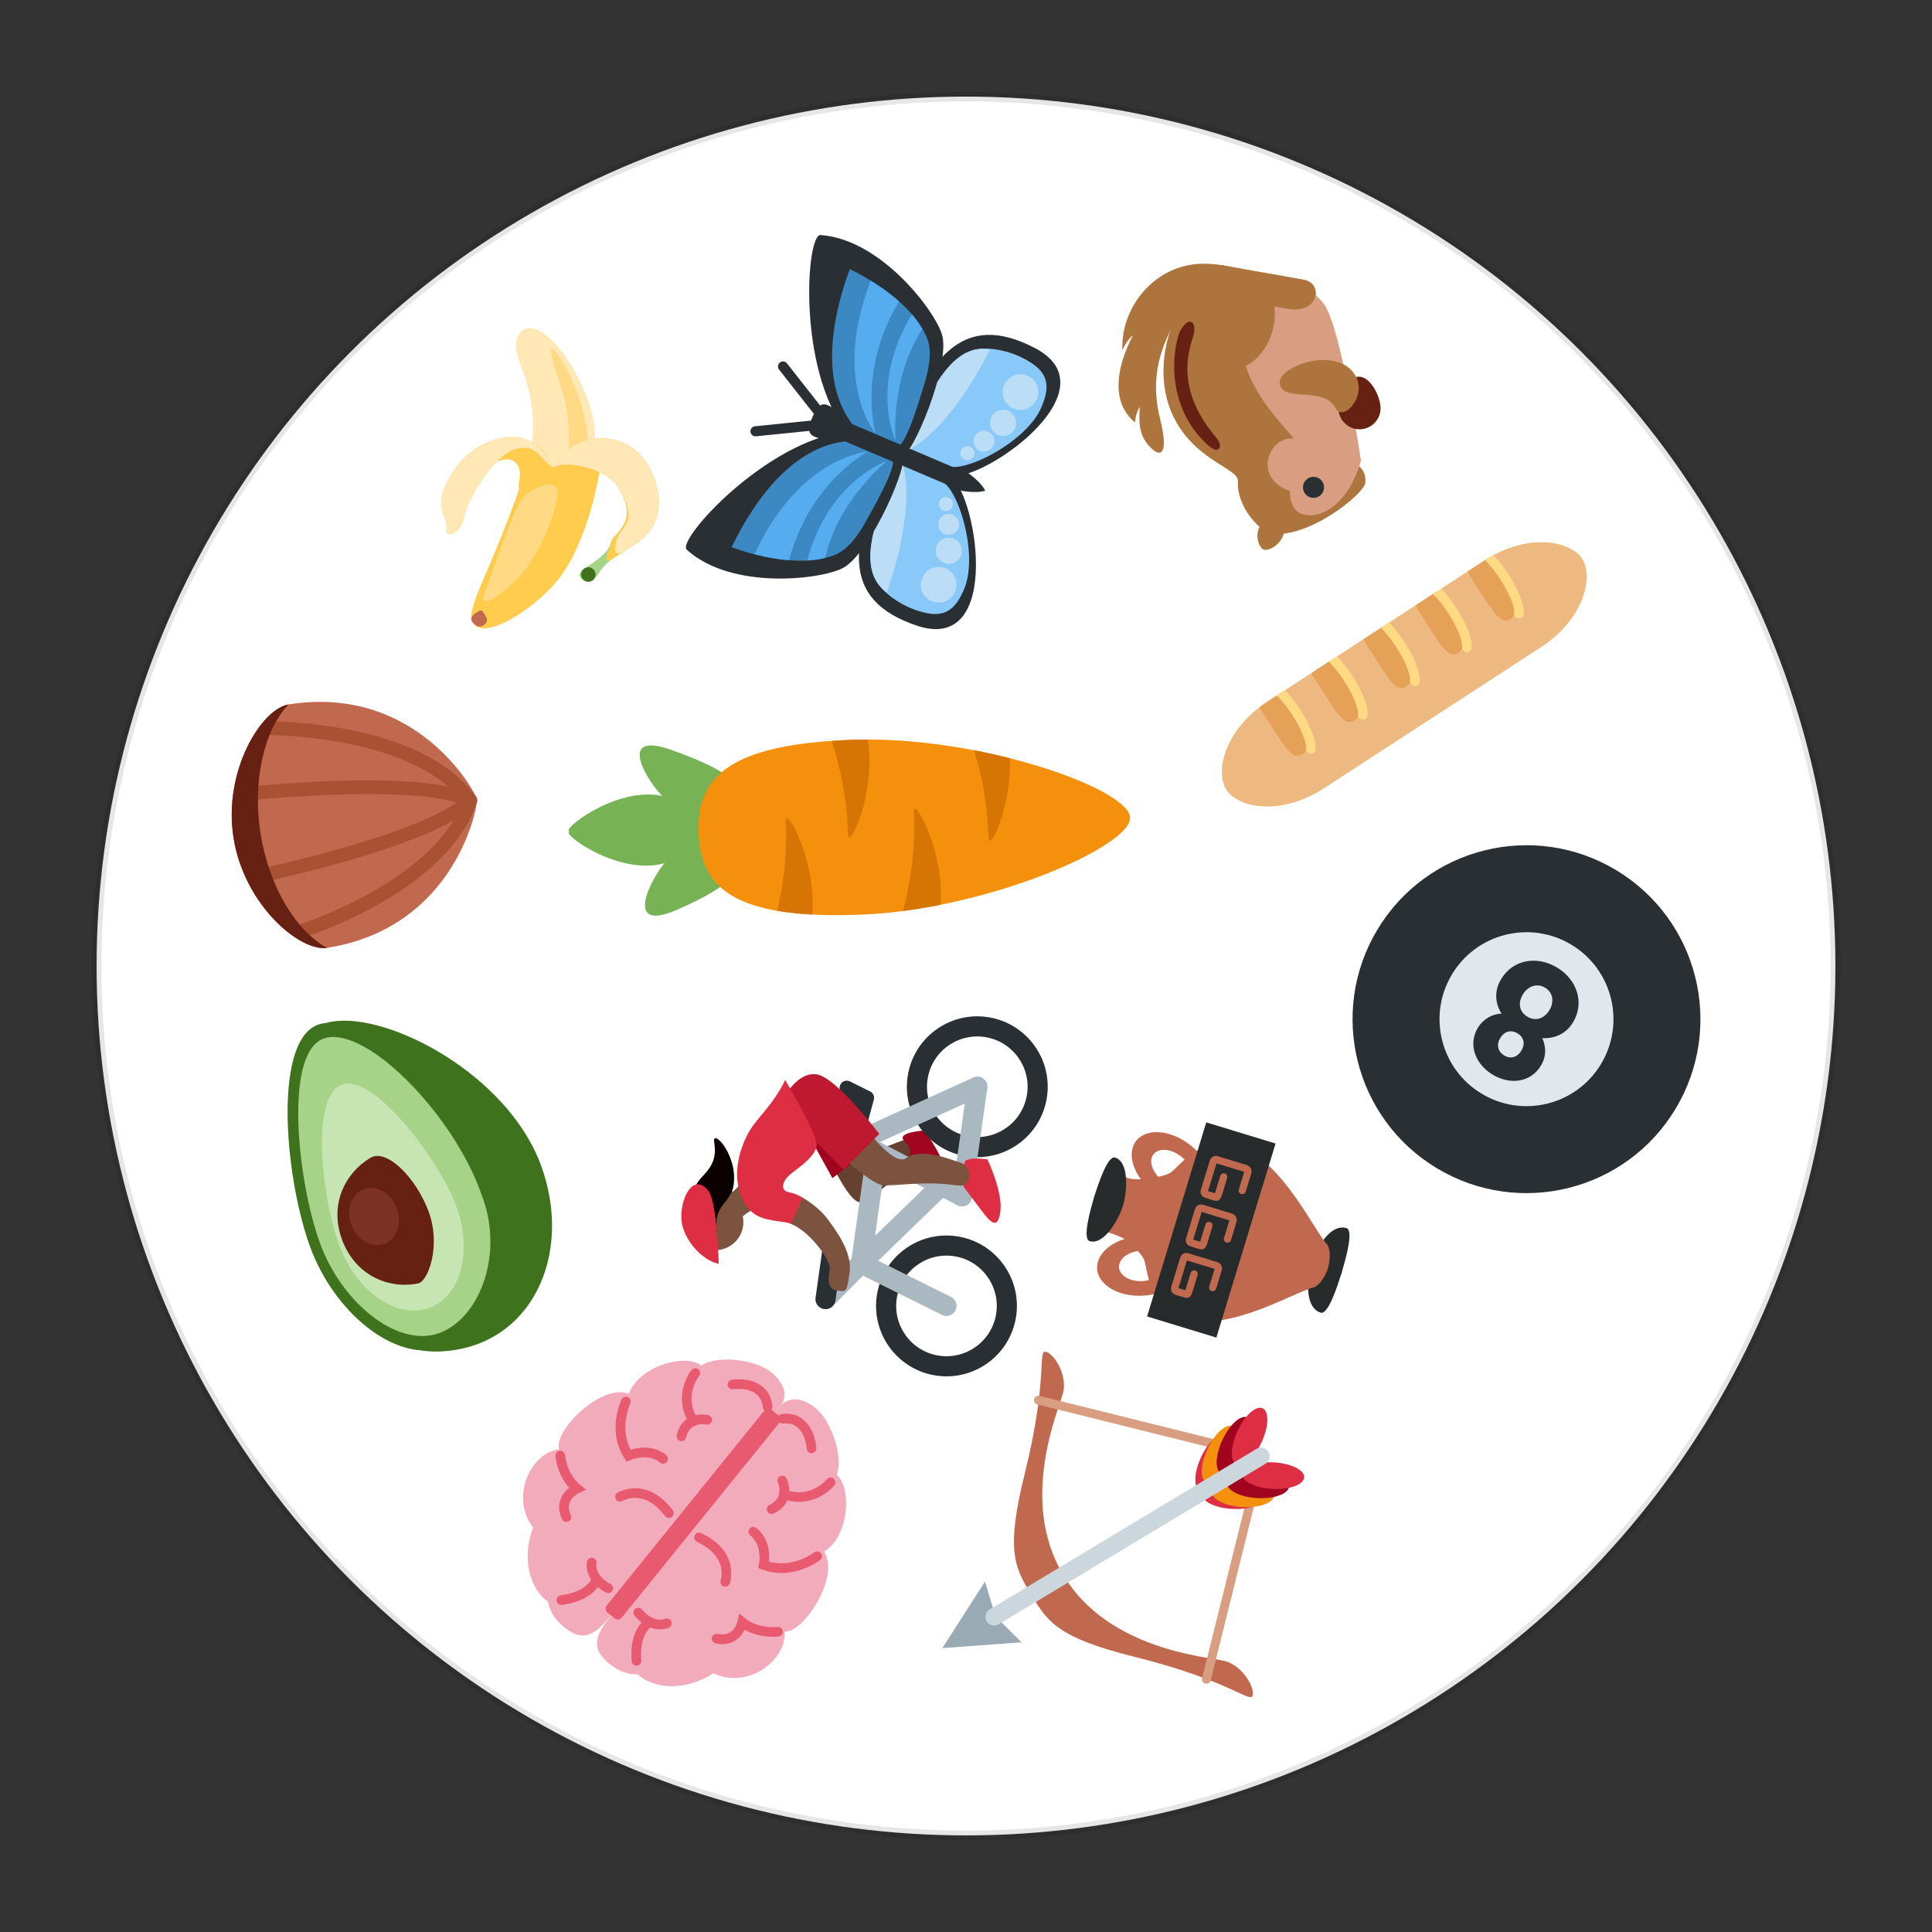 <?xml version="1.0" encoding="UTF-8" standalone="no"?>
<svg
   xmlns:dc="http://purl.org/dc/elements/1.1/"
   xmlns:cc="http://creativecommons.org/ns#"
   xmlns:rdf="http://www.w3.org/1999/02/22-rdf-syntax-ns#"
   xmlns:svg="http://www.w3.org/2000/svg"
   xmlns="http://www.w3.org/2000/svg"
   xmlns:sodipodi="http://sodipodi.sourceforge.net/DTD/sodipodi-0.dtd"
   xmlns:inkscape="http://www.inkscape.org/namespaces/inkscape"
   version="1.1"
   id="svg2"
   viewBox="0 0 200 200"
   height="200px"
   width="200px"
   inkscape:version="0.91 r13725"
   sodipodi:docname="100.svg">
  <rect x="0" y="0" width="200" height="200" fill="#333333" stroke="none"/>
  <sodipodi:namedview
     pagecolor="#ffffff"
     bordercolor="#666666"
     borderopacity="1"
     objecttolerance="10"
     gridtolerance="10"
     guidetolerance="10"
     inkscape:pageopacity="0"
     inkscape:pageshadow="2"
     inkscape:window-width="1920"
     inkscape:window-height="1060"
     id="namedview630"
     showgrid="false"
     inkscape:zoom="4.32"
     inkscape:cx="100"
     inkscape:cy="100"
     inkscape:window-x="0"
     inkscape:window-y="0"
     inkscape:window-maximized="1"
     inkscape:current-layer="layer1" />
  
    
    
    <defs id="defs6">

        <clipPath
           id="clipPath28"
           clipPathUnits="userSpaceOnUse">
          <path
             id="path30"
             d="M 4,36 C 0,36 0,32 0,32 L 0,32 0,4 C 0,0 4,0 4,0 l 0,0 28,0 c 4,0 4,4 4,4 l 0,0 0,28 c 0,4 -4,4 -4,4 l 0,0 -28,0 z" />
        </clipPath>


        <clipPath clipPathUnits="userSpaceOnUse" id="clipPath16-rugby">
            <path d="M 0,38 38,38 38,0 0,0 0,38 Z" id="path18"/>
        </clipPath>
        <clipPath clipPathUnits="userSpaceOnUse" id="clipPath28-rugby">
            <path d="M 9.254,28.746 C 2.09,21.582 -0.927,9.561 3.929,3.929 l 0,0 C 9.561,-0.927 21.582,2.09 28.746,9.254 l 0,0 c 7.164,7.164 11.229,17.088 5.324,24.816 l 0,0 c -1.886,1.627 -4.489,2.371 -7.387,2.37 l 0,0 c -5.752,0 -12.665,-2.93 -17.429,-7.694" id="path30"/>
        </clipPath>

        <clipPath clipPathUnits="userSpaceOnUse" id="clipPath16-carrot">
            <path d="M 0,36 36,36 36,0 0,0 0,36 Z" id="path18"/>
        </clipPath>
        <clipPath clipPathUnits="userSpaceOnUse" id="clipPath32-carrot">
            <path d="M 11.815,23.013 C 4.2,15.397 -1.265,2.86 0.502,1.093 l 0,0 c 1.768,-1.768 14.305,3.698 21.92,11.313 l 0,0 c 7.616,7.615 7.562,11.53 4.243,14.85 l 0,0 c -1.328,1.328 -2.752,2.133 -4.47,2.133 l 0,0 c -2.575,0 -5.812,-1.809 -10.38,-6.376" id="path34"/>
        </clipPath>

        <clipPath clipPathUnits="userSpaceOnUse" id="clipPath32-hat">
            <path d="m 5,33.666 c 0,-0.034 0.018,-0.067 0.022,-0.101 l 0,0 C 5.008,33.455 5,33.335 5,33.2 l 0,0 L 6.802,9.616 C 3.299,8.705 1,7.424 1,6 L 1,6 C 1,3.238 9.611,1 19,1 l 0,0 c 9.389,0 18,2.238 18,5 l 0,0 c 0,1.424 -2.298,2.705 -5.801,3.616 l 0,0 L 33,33.184 c 0,0.135 -0.008,0.263 -0.021,0.373 l 0,0 C 32.982,33.591 33,33.632 33,33.666 l 0,0 c 0,1.805 -6.268,3.267 -14,3.267 l 0,0 c -7.732,0 -14,-1.462 -14,-3.267" id="path34"/>
        </clipPath>


        <clipPath clipPathUnits="userSpaceOnUse" id="clipPath48-soccer">
            <path d="M 1,19 C 1,9.059 9.059,1 19,1 l 0,0 c 9.941,0 18,8.059 18,18 l 0,0 c 0,9.941 -8.059,18 -18,18 l 0,0 C 9.059,37 1,28.941 1,19" id="path50"/>
        </clipPath>

        <clipPath clipPathUnits="userSpaceOnUse" id="clipPath28-baguette">
            <path d="M 24.052,31.33 5.126,12.406 C 1.342,8.62 1.288,4.133 2.856,2.564 l 0,0 C 4.424,0.997 8.912,1.049 12.697,4.835 l 0,0 18.925,18.924 c 3.784,3.785 3.837,8.273 2.269,9.841 l 0,0 c -0.605,0.606 -1.647,0.969 -2.915,0.969 l 0,0 c -2.014,0 -4.602,-0.917 -6.924,-3.239" id="path30"/>
        </clipPath>
    </defs>



  <g
     id="layer1">
    <circle
       style="opacity:1;fill:white;stroke:black;stroke-width:1;stroke-miterlimit:4;stroke-dasharray:none;stroke-opacity:0.1"
       id="path4039-0-9"
       cx="100px"
       cy="100px"
       r="90px" />
    <g
       transform="translate(40.0 34.0) rotate(327 15 15) scale(0.6)"
       id="g8">
      <g
         transform="matrix(1.25,0,0,-1.25,0,47.5)"
         id="g10">
        <g
           id="g12">
          <g
             clip-path="url(#clipPath16)"
             id="g14">
            <g
               transform="translate(29,35.001)"
               id="g20">
              <path
                 id="path22"
                 style="fill:#ffe8b6;fill-opacity:1;fill-rule:nonzero;stroke:none"
                 d="m 0,0 c 2.684,1.342 5,-4 3,-13 -1.106,-4.977 -5,-9 -9,-12 -4,-3 -11,1 -7,5 4,4 8,7 10,13 1.304,3.912 1,6 3,7" />
            </g>
            <g
               transform="translate(32,29)"
               id="g24">
              <path
                 id="path26"
                 style="fill:#ffd983;fill-opacity:1;fill-rule:nonzero;stroke:none"
                 d="m 0,0 c 0,-3 -1,-9 -4,-13 -3,-4 -7,-5 -4,-1 3,4 5,7 6,11 1,4 2,7 2,3" />
            </g>
            <g
               transform="translate(23,17)"
               id="g28">
              <path
                 id="path18"
                 style="fill:#ffcc4d;fill-opacity:1;fill-rule:nonzero;stroke:none"
                 d="M 0,0 C -0.296,-0.592 1,3 -1,5 -1.169,4.832 -1.338,4.632 -1.521,4.407 -1.621,5.112 -2.113,5.557 -3,6 -5,7 -13.001,5 -7,5 -4,5 -3,3.001 -5,1 -5.292,0.709 -5.489,0.397 -5.623,0.089 -6.039,-0.258 -6.495,-0.621 -7,-1 c -2.263,-1.697 -5.84,-4.227 -10,-7 -3,-2 -4,-3 -4,-4 0,-3 9,-3 14,-1 5,2 10,7 10,7 l 4,4 C 4,2 0,0 0,0" />
            </g>
            <g
               transform="translate(23,17)"
               id="g32">
              <path
                 id="path34"
                 style="fill:#ffe8b6;fill-opacity:1;fill-rule:nonzero;stroke:none"
                 d="m 0,0 c 0,0 1,5 -3,7 -4.001,2 -8,1 -11,-1 -3,-2 -2,-3.999 -3,-5 -1,-1 1,-2 3,0 2,2 8.315,4.895 11,4 3,-1 2,-2.999 3,-5" />
            </g>
            <g
               transform="translate(27,18)"
               id="g36">
              <path
                 id="path38"
                 style="fill:#a6d388;fill-opacity:1;fill-rule:nonzero;stroke:none"
                 d="m 0,0 c 3,0 8,-3 7,-9 -1,-6 -5,-7 -7,-7 l -4,0 c -2,0 -3,-1 -4,-1 -1,0 -2,2 0,2 2,0 4,0 5,1 1,1 5,0 5,6 0,3 -4,7 -6,7 0,0 2,1 4,1" />
            </g>
            <g
               transform="translate(20,2)"
               id="g40">
              <path
                 id="path42"
                 style="fill:#3e721d;fill-opacity:1;fill-rule:nonzero;stroke:none"
                 d="m 0,0 c 0,-0.553 -0.448,-1 -1,-1 -0.552,0 -1,0.447 -1,1 0,0.553 0.448,1 1,1 0.552,0 1,-0.447 1,-1" />
            </g>
            <g
               transform="translate(27,18)"
               id="g44">
              <path
                 id="path46"
                 style="fill:#ffcc4d;fill-opacity:1;fill-rule:nonzero;stroke:none"
                 d="m 0,0 c 3,0 8,-3 7,-9 -1,-6 -5,-7 -7,-7 l -4,0 c -2,0 0,1 1,2 1,1 5,0 5,6 0,3 -4,7 -6,7 0,0 2,1 4,1" />
            </g>
            <g
               transform="translate(27,18)"
               id="g48">
              <path
                 id="path50"
                 style="fill:#ffe8b6;fill-opacity:1;fill-rule:nonzero;stroke:none"
                 d="m 0,0 c 3,0 8,-3 7,-9 -1,-6 -5,-7 -7,-7 l -2,0 c -2,0 -1,1 0,2 1,1 4,0 4,6 0,3 -4,7 -6,7 0,0 2,1 4,1" />
            </g>
            <g
               transform="translate(18,16)"
               id="g52">
              <path
                 id="path54"
                 style="fill:#ffd983;fill-opacity:1;fill-rule:nonzero;stroke:none"
                 d="m 0,0 c 3,0 5,-1 3,-3 -1.581,-1.581 -6,-5 -10,-6 -4,-1 -8,-1 -5,1 3,2 9.764,8 12,8" />
            </g>
            <g
               transform="translate(2.999,6)"
               id="g56">
              <path
                 id="path58"
                 style="fill:#c1694f;fill-opacity:1;fill-rule:nonzero;stroke:none"
                 d="M 0,0 C 1,0 1,0 1,-0.667 1,-1.333 1,-2 0,-2 c -1,0 -1,1.333 -1,1.333 0,0 0,0.667 1,0.667" />
            </g>
          </g>
        </g>
      </g>
    </g>
    <g
       transform="matrix(-0.686,-0.412,0.412,-0.686,164.53,131.583)"
       id="g34">
      <g
         transform="matrix(1.25,0,0,-1.25,0,47.5)"
         id="g37">
        <g
           id="g39">
          <g
             clip-path="url(#clipPath16)"
             id="g41">
            <g
               transform="translate(19,1)"
               id="g43">
              <path
                 id="path45"
                 style="fill:#292f33;fill-opacity:1;fill-rule:nonzero;stroke:none"
                 d="m 0,0 c -9.941,0 -18,8.059 -18,18 0,9.941 8.059,18 18,18 C 9.941,36 18,27.941 18,18 18,8.059 9.94,0 0,0"
                 inkscape:connector-curvature="0" />
            </g>
            <g
               transform="translate(28,19)"
               id="g47">
              <path
                 id="path49"
                 style="fill:#e1e8ed;fill-opacity:1;fill-rule:nonzero;stroke:none"
                 d="m 0,0 c 0,-4.971 -4.029,-9 -9,-9 -4.971,0 -9,4.029 -9,9 0,4.971 4.029,9 9,9 4.971,0 9,-4.029 9,-9"
                 inkscape:connector-curvature="0" />
            </g>
            <g
               transform="translate(17.779,22.07)"
               id="g51">
              <path
                 id="path53"
                 style="fill:#292f33;fill-opacity:1;fill-rule:nonzero;stroke:none"
                 d="m 0,0 c 0,-0.791 0.457,-1.336 1.266,-1.336 0.808,0 1.283,0.545 1.283,1.336 0,0.756 -0.457,1.336 -1.283,1.336 C 0.439,1.336 0,0.756 0,0 m -0.334,-5.098 c 0,-0.896 0.527,-1.757 1.6,-1.757 1.002,0 1.599,0.861 1.599,1.757 0,1.108 -0.633,1.758 -1.599,1.758 -1.02,0 -1.6,-0.773 -1.6,-1.758 m -2.742,-0.175 c 0,1.406 0.773,2.443 1.881,3.041 -0.826,0.597 -1.336,1.406 -1.336,2.513 0,2.057 1.705,3.375 3.797,3.375 2.039,0 3.814,-1.301 3.814,-3.375 0,-0.984 -0.492,-1.968 -1.353,-2.513 1.195,-0.598 1.88,-1.688 1.88,-3.041 0,-2.444 -1.986,-4.008 -4.341,-4.008 -2.426,0 -4.342,1.652 -4.342,4.008"
                 inkscape:connector-curvature="0" />
            </g>
          </g>
        </g>
      </g>
    </g>
    <g
       transform="matrix(0.116,-0.825,0.825,0.116,67.058,138.202)"
       id="g55">
      <g
         transform="matrix(1.25,0,0,-1.25,0,45)"
         id="g57">
        <g
           id="g59">
          <g
             clip-path="url(#clipPath16)"
             id="g61">
            <g
               transform="translate(12.375,29.667)"
               id="g63">
              <path
                 id="path65"
                 style="fill:#7c533e;fill-opacity:1;fill-rule:nonzero;stroke:none"
                 d="m 0,0 c -1,-1 0.624,-0.666 1.624,-2.666 1,-2 4.001,-1 3,1 -0.211,0.422 -1.044,1.096 -1.731,1.604 0,0 0.586,0.687 0.274,1.416 C 2.854,2.083 0,0 0,0"
                 inkscape:connector-curvature="0" />
            </g>
            <g
               transform="translate(11.978,33.704)"
               id="g67">
              <path
                 id="path69"
                 style="fill:#7c533e;fill-opacity:1;fill-rule:nonzero;stroke:none"
                 d="m 0,0 c -1.54,-0.04 -2.756,-1.32 -2.717,-2.86 0.04,-1.541 1.321,-2.757 2.861,-2.717 1.54,0.04 2.756,1.32 2.716,2.86 C 2.821,-1.177 1.54,0.04 0,0"
                 inkscape:connector-curvature="0" />
            </g>
            <g
               transform="translate(19.953,32.146)"
               id="g71">
              <path
                 id="path73"
                 style="fill:#0b0200;fill-opacity:1;fill-rule:nonzero;stroke:none"
                 d="m 0,0 c -0.855,-0.237 -1.891,-0.562 -3.461,0.583 -1.121,0.818 -2.167,1.09 -4.369,0.608 -2.338,-0.511 -3.981,-2.233 -2.32,-2.708 0.725,-0.208 1.247,0.07 2.341,0.184 1.606,0.166 2.258,-1.189 3.814,-1.188 C -0.949,-2.518 1.276,0.354 0,0"
                 inkscape:connector-curvature="0" />
            </g>
            <g
               transform="translate(19,20)"
               id="g75">
              <path
                 id="path77"
                 style="fill:#664131;fill-opacity:1;fill-rule:nonzero;stroke:none"
                 d="m 0,0 c 0,0 -3,-1.999 -3,-3 0,-1.001 4,-4.001 5,-5.001 1,-1 3,-1 2,1 C 3,-5.001 0,0 0,0"
                 inkscape:connector-curvature="0" />
            </g>
            <g
               transform="translate(20.634,12.979)"
               id="g79">
              <path
                 id="path81"
                 style="fill:#a0041e;fill-opacity:1;fill-rule:nonzero;stroke:none"
                 d="m 0,0 c 0,0 1.173,-0.789 1.962,0.385 0.789,1.174 1.365,-1.771 1.365,-1.771 0,0 -2.559,-2.539 -4.521,-2.924 -1.963,-0.384 -1.174,0.789 -0.385,1.962 C -0.789,-1.174 0,0 0,0"
                 inkscape:connector-curvature="0" />
            </g>
            <g
               transform="translate(7,2)"
               id="g83">
              <path
                 id="path85"
                 style="fill:#292f33;fill-opacity:1;fill-rule:nonzero;stroke:none"
                 d="m 0,0 c -2.761,0 -5,2.238 -5,5 0,2.762 2.239,5 5,5 C 2.761,10 5,7.762 5,5 5,2.238 2.761,0 0,0 m 0,12 c -3.866,0 -7,-3.134 -7,-7 0,-3.866 3.134,-7 7,-7 3.866,0 7,3.134 7,7 0,3.866 -3.134,7 -7,7"
                 inkscape:connector-curvature="0" />
            </g>
            <g
               transform="translate(29,2)"
               id="g87">
              <path
                 id="path89"
                 style="fill:#292f33;fill-opacity:1;fill-rule:nonzero;stroke:none"
                 d="m 0,0 c -2.761,0 -5,2.238 -5,5 0,2.762 2.239,5 5,5 C 2.762,10 5,7.762 5,5 5,2.238 2.762,0 0,0 m 0,12 c -3.865,0 -7,-3.134 -7,-7 0,-3.866 3.135,-7 7,-7 3.867,0 7,3.134 7,7 0,3.866 -3.133,7 -7,7"
                 inkscape:connector-curvature="0" />
            </g>
            <g
               transform="translate(22,16)"
               id="g91">
              <path
                 id="path93"
                 style="fill:#aab8c2;fill-opacity:1;fill-rule:nonzero;stroke:none"
                 d="M 0,0 C 0,0.553 -0.484,1 -1.083,1 L -11.917,1 C -12.515,1 -13,0.553 -13,0 c 0,-0.553 0.485,-1 1.083,-1 l 10.834,0 C -0.484,-1 0,-0.553 0,0"
                 inkscape:connector-curvature="0" />
            </g>
            <g
               transform="translate(30,7)"
               id="g95">
              <path
                 id="path97"
                 style="fill:#aab8c2;fill-opacity:1;fill-rule:nonzero;stroke:none"
                 d="m 0,0 c 0,0.553 -0.447,1 -1,1 l -11,0 c -0.552,0 -1,-0.447 -1,-1 0,-0.553 0.448,-1 1,-1 l 11,0 c 0.553,0 1,0.447 1,1"
                 inkscape:connector-curvature="0" />
            </g>
            <g
               transform="translate(21.224,19)"
               id="g99">
              <path
                 id="path101"
                 style="fill:#aab8c2;fill-opacity:1;fill-rule:nonzero;stroke:none"
                 d="m 0,0 -4.165,-11.664 c -0.186,-0.52 0.085,-1.092 0.605,-1.277 0.111,-0.04 0.225,-0.059 0.336,-0.059 0.411,0 0.796,0.255 0.942,0.664 L 2.124,0 0,0 Z"
                 inkscape:connector-curvature="0" />
            </g>
            <g
               transform="translate(29.001,6)"
               id="g60">
              <path
                 id="path62"
                 style="fill:#aab8c2;fill-opacity:1;fill-rule:nonzero;stroke:none"
                 d="m 0,0 c -0.33,0 -0.654,0.164 -0.845,0.463 l -7,10.999 c -0.297,0.467 -0.159,1.085 0.307,1.381 0.467,0.297 1.084,0.159 1.381,-0.306 l 7,-11 C 1.14,1.071 1.002,0.453 0.536,0.156 0.369,0.051 0.184,0 0,0"
                 inkscape:connector-curvature="0" />
            </g>
            <g
               transform="translate(19,10.266)"
               id="g64">
              <path
                 id="path66"
                 style="fill:#aab8c2;fill-opacity:1;fill-rule:nonzero;stroke:none"
                 d="M 0,0 -8.387,6.524 C -8.822,6.864 -9.45,6.785 -9.79,6.349 -10.129,5.912 -10.05,5.284 -9.614,4.945 l 9,-7 c 0.182,-0.142 0.398,-0.211 0.613,-0.211 L 0,-2.266 0,0 Z"
                 inkscape:connector-curvature="0" />
            </g>
            <g
               transform="translate(7,6)"
               id="g68">
              <path
                 id="path70"
                 style="fill:#aab8c2;fill-opacity:1;fill-rule:nonzero;stroke:none"
                 d="M 0,0 C -0.104,0 -0.211,0.017 -0.316,0.052 -0.84,0.226 -1.124,0.792 -0.949,1.316 L 1.823,9.633 -1.6,12.201 c -0.442,0.331 -0.531,0.958 -0.2,1.4 0.331,0.44 0.957,0.531 1.4,0.199 L 4.177,10.367 0.949,0.684 C 0.809,0.265 0.419,0 0,0"
                 inkscape:connector-curvature="0" />
            </g>
            <g
               transform="translate(26.383,17)"
               id="g72">
              <path
                 id="path74"
                 style="fill:#292f33;fill-opacity:1;fill-rule:nonzero;stroke:none"
                 d="m 0,0 c -0.03,0 -0.059,0.002 -0.089,0.006 l -5.672,0.708 c -0.372,0.047 -0.643,0.374 -0.62,0.748 0.024,0.374 0.333,0.664 0.707,0.665 0.041,0 4.068,0.018 5.989,1.299 C 0.565,3.594 0.898,3.583 1.14,3.4 1.379,3.215 1.477,2.899 1.381,2.612 L 0.672,0.485 C 0.575,0.192 0.302,0 0,0"
                 inkscape:connector-curvature="0" />
            </g>
            <g
               transform="translate(11,18)"
               id="g76">
              <path
                 id="path78"
                 style="fill:#292f33;fill-opacity:1;fill-rule:nonzero;stroke:none"
                 d="m 0,0 -5,0 c -0.552,0 -1,0.448 -1,1 0,0.552 0.448,1 1,1 L 0,2 C 0.552,2 1,1.552 1,1 1,0.448 0.552,0 0,0"
                 inkscape:connector-curvature="0" />
            </g>
            <g
               transform="translate(21.999,23)"
               id="g80">
              <path
                 id="path82"
                 style="fill:#a0041e;fill-opacity:1;fill-rule:nonzero;stroke:none"
                 d="m 0,0 -3.999,-3 3,-3 L 0,0 Z"
                 inkscape:connector-curvature="0" />
            </g>
            <g
               transform="translate(19.999,19)"
               id="g84">
              <path
                 id="path86"
                 style="fill:#7c533e;fill-opacity:1;fill-rule:nonzero;stroke:none"
                 d="m 0,0 c 0,0 -2,-3.001 -2,-4.001 0,-1 1,-4 1,-7 0,-3 2,-3 2,-2 0,1 1.581,5.419 0,7 C 0,-5.001 3,-2 3,-2 L 0,0 Z"
                 inkscape:connector-curvature="0" />
            </g>
            <g
               transform="translate(15.684,22.703)"
               id="g88">
              <path
                 id="path90"
                 style="fill:#7c533e;fill-opacity:1;fill-rule:nonzero;stroke:none"
                 d="m 0,0 -2.75,0.784 c -0.446,-1.957 -3.023,-4.486 -3.935,-4.486 -1,0 -2,0 -2,-1 0,-1 0,-1 2,-1 2,0 4,2 5,3 0.65,0.65 1.31,1.756 1.685,2.702"
                 inkscape:connector-curvature="0" />
            </g>
            <g
               transform="translate(21.999,23)"
               id="g92">
              <path
                 id="path94"
                 style="fill:#be1931;fill-opacity:1;fill-rule:nonzero;stroke:none"
                 d="M 0,0 -3,-4 1,-7.001 C 1,-7.001 6,-2 6,0 6,2 3,3 3,3 L 0,0 Z"
                 inkscape:connector-curvature="0" />
            </g>
            <g
               transform="translate(20.999,29.001)"
               id="g96">
              <path
                 id="path98"
                 style="fill:#dd2e44;fill-opacity:1;fill-rule:nonzero;stroke:none"
                 d="m 0,0 c -3,1 -5.585,0.414 -7,-1 -1,-1 -1,-2 -1,-4 0,-0.176 -0.03,-0.362 -0.073,-0.55 l 2.744,-0.784 C -5.127,-5.825 -5,-5.35 -5,-5 c 0,1 1,1 2,0 1,-1 2.001,-2 3.001,-2 1,0 6,4 6,4 C 3,-2 1.897,-0.632 0,0"
                 inkscape:connector-curvature="0" />
            </g>
            <g
               transform="translate(19,7)"
               id="g100">
              <path
                 id="path102"
                 style="fill:#dd2e44;fill-opacity:1;fill-rule:nonzero;stroke:none"
                 d="m 0,0 c 0,0 1,-1 2,0 1,1 1,-2 1,-2 0,0 -3,-2 -5,-2 -2,0 -1,1 0,2 l 2,2 z"
                 inkscape:connector-curvature="0" />
            </g>
            <g
               transform="translate(10.999,34.001)"
               id="g104">
              <path
                 id="path106"
                 style="fill:#dd2e44;fill-opacity:1;fill-rule:nonzero;stroke:none"
                 d="m 0,0 c 2,1 6,0 4,-2 -1,-1 -7,-2 -7,-2 0,1 1,3 3,4"
                 inkscape:connector-curvature="0" />
            </g>
          </g>
        </g>
      </g>
    </g>
    <g
       transform="matrix(0.165,-0.715,0.715,0.165,21.973,135.806)"
       id="g127">
      <g
         transform="matrix(1.25,0,0,-1.25,0,45)"
         id="g129">
        <g
           id="g131">
          <g
             clip-path="url(#clipPath16)"
             id="g133">
            <g
               transform="translate(35,30.096)"
               id="g135">
              <path
                 id="path137"
                 style="fill:#3e721d;fill-opacity:1;fill-rule:nonzero;stroke:none"
                 d="m 0,0 c 2.394,-6.042 -1.438,-20.543 -10.5,-26.5 -9.06,-5.957 -20.395,-3.573 -23.097,6.443 -1.669,6.186 2.79,10.722 11.851,16.678 C -12.686,2.578 -2.36,5.958 0,0"
                 inkscape:connector-curvature="0" />
            </g>
            <g
               transform="translate(20.605,9.97)"
               id="g139">
              <path
                 id="path141"
                 style="fill:#3e721d;fill-opacity:1;fill-rule:nonzero;stroke:none"
                 d="m 0,0 c -6.523,-4.546 -15.287,-5.15 -18.469,-0.582 -3.183,4.566 0.418,12.578 6.943,17.124 6.522,4.545 21.951,9.796 25.133,5.229 C 16.79,17.203 6.522,4.546 0,0"
                 inkscape:connector-curvature="0" />
            </g>
            <g
               transform="translate(19.815,9.422)"
               id="g143">
              <path
                 id="path145"
                 style="fill:#a6d388;fill-opacity:1;fill-rule:nonzero;stroke:none"
                 d="m 0,0 c -5.757,-4.013 -13.482,-3.097 -16.29,0.934 -2.808,4.031 0.474,11.17 6.231,15.181 5.756,4.011 20.258,9.264 23.069,5.234 C 15.816,17.319 8.185,5.174 0,0"
                 inkscape:connector-curvature="0" />
            </g>
            <g
               transform="translate(18.169,12.074)"
               id="g147">
              <path
                 id="path149"
                 style="fill:#c6e5b3;fill-opacity:1;fill-rule:nonzero;stroke:none"
                 d="m 0,0 c -4.506,-3.14 -9.939,-3.127 -12.136,0.027 -2.2,3.155 -0.33,8.255 4.176,11.396 4.506,3.141 15.835,7.238 18.034,4.084 C 12.275,12.352 4.508,3.14 0,0"
                 inkscape:connector-curvature="0" />
            </g>
            <g
               transform="translate(11.162,23.512)"
               id="g151">
              <path
                 id="path153"
                 style="fill:#662113;fill-opacity:1;fill-rule:nonzero;stroke:none"
                 d="M 0,0 C 3.48,2.332 7.382,1.495 9.798,-0.995 11.23,-2.472 8.918,-6.377 5.439,-8.709 1.961,-11.039 -2.331,-10.471 -2.801,-9.44 -4.24,-6.283 -3.478,-2.332 0,0"
                 inkscape:connector-curvature="0" />
            </g>
            <g
               transform="translate(13.071,22.894)"
               id="g155">
              <path
                 id="path157"
                 style="fill:#7c3225;fill-opacity:1;fill-rule:nonzero;stroke:none"
                 d="M 0,0 C 1.51,1.013 3.414,0.819 4.254,-0.431 5.091,-1.682 4.548,-3.518 3.037,-4.531 1.527,-5.54 -0.378,-5.348 -1.216,-4.098 -2.056,-2.846 -1.51,-1.012 0,0"
                 inkscape:connector-curvature="0" />
            </g>
          </g>
        </g>
      </g>
    </g>
    <g
       transform="translate(113.5 26.5) rotate(190 15 15) scale(0.633)"
       id="g159">
      <g
         transform="matrix(1.25,0,0,-1.25,0,45)"
         id="g161">
        <g
           id="g163">
          <g
             clip-path="url(#clipPath16)"
             id="g165">
            <g
               transform="translate(13.234,16.324)"
               id="g167">
              <path
                 id="path169"
                 style="fill:#ad743d;fill-opacity:1;fill-rule:nonzero;stroke:none"
                 d="M 0,0 C -1.243,1.243 -4.97,0 -6.211,2.488 -6.998,4.06 -9.939,1.243 -8.697,-1.246 -7.455,-3.73 -3.728,-3.73 -1.243,-2.488 1.242,-1.246 0,0 0,0" />
            </g>
            <g
               transform="translate(10.467,33.18)"
               id="g171">
              <path
                 id="path173"
                 style="fill:#ad743d;fill-opacity:1;fill-rule:nonzero;stroke:none"
                 d="m 0,0 c -4.694,-1.399 -9.492,-7.219 -9.345,-8.397 0.148,-1.177 0.342,-2.638 6.571,-3.656 1.104,-0.18 3.995,-1.835 4.4,-5.779 0.657,-6.411 4.157,-11.098 8.251,-15.192 1.607,0 1.666,-0.156 3.443,-0.156 1.781,0 3.679,2.41 4.602,4.673 2.844,6.974 2.029,15.707 -5.506,19.83 C 9.427,-7.041 7.205,-6.825 7.087,-5.64 6.953,-4.262 5.869,-1.941 3.276,-0.312 3.72,0.997 2.791,2.474 2.16,2.528 1.528,2.582 0.136,1.49 0,0" />
            </g>
          </g>
        </g>
        <g
           id="g175">
          <g
             clip-path="url(#clipPath32)"
             id="g30">
            <g
               transform="translate(2.184,22.033)"
               id="g178">
              <path
                 id="path180"
                 style="fill:#d99e82;fill-opacity:1;fill-rule:nonzero;stroke:none"
                 d="M 0,0 C 0.629,5.908 3.746,8.413 6.202,8.232 7.696,8.122 8.338,6.585 8.46,5.507 13.666,4.736 12.399,-1.222 9.141,-1.312 10.518,-2.69 19.28,-8.263 17.902,-15.148 16.525,-22.033 11.016,-22.033 8.263,-19.28 5.509,-16.524 0,0 0,0" />
            </g>
          </g>
        </g>
        <g
           id="g182">
          <g
             clip-path="url(#clipPath44)"
             id="g42">
            <g
               transform="translate(9.069,26.541)"
               id="g185">
              <path
                 id="path187"
                 style="fill:#292f33;fill-opacity:1;fill-rule:nonzero;stroke:none"
                 d="m 0,0 c 0,-0.76 -0.617,-1.376 -1.377,-1.376 -0.761,0 -1.377,0.616 -1.377,1.376 0,0.761 0.616,1.377 1.377,1.377 C -0.617,1.377 0,0.761 0,0" />
            </g>
            <g
               transform="translate(6.26,15.854)"
               id="g189">
              <path
                 id="path191"
                 style="fill:#662113;fill-opacity:1;fill-rule:nonzero;stroke:none"
                 d="m 0,0 c 0.304,-1.49 -0.383,-4.295 -1.874,-4.6 -1.489,-0.303 -3.22,2.007 -3.523,3.496 C -5.702,0.387 -4.74,1.843 -3.25,2.15 -1.759,2.455 -0.305,1.49 0,0" />
            </g>
            <g
               transform="translate(21.254,22.436)"
               id="g193">
              <path
                 id="path195"
                 style="fill:#662113;fill-opacity:1;fill-rule:nonzero;stroke:none"
                 d="M 0,0 C 4.065,-3.341 6.158,-7.296 5.402,-12.37 5.084,-14.514 6.232,-15.303 7.09,-13.272 7.688,-11.85 8.025,-3.385 1.04,1.039 -0.818,2.216 -0.921,0.756 0,0" />
            </g>
            <g
               transform="translate(13.907,14.625)"
               id="g197">
              <path
                 id="path199"
                 style="fill:#ad743d;fill-opacity:1;fill-rule:nonzero;stroke:none"
                 d="m 0,0 c -1.635,1.061 -5.388,-1.148 -7.309,1.259 -1.215,1.523 -3.753,-2.209 -1.832,-4.615 1.922,-2.406 5.962,-1.543 8.368,0.377 C 1.634,-1.058 0,0 0,0" />
            </g>
            <g
               transform="translate(24.625,0)"
               id="g201">
              <path
                 id="path203"
                 style="fill:#ad743d;fill-opacity:1;fill-rule:nonzero;stroke:none"
                 d="m 0,0 -10.928,0 c -2.754,0 -2.754,4.132 1.378,4.132 l 3.634,0 C -3.161,4.132 0,0 0,0" />
            </g>
            <g
               transform="translate(16.535,7.384)"
               id="g205">
              <path
                 id="path207"
                 style="fill:#ad743d;fill-opacity:1;fill-rule:nonzero;stroke:none"
                 d="M 0,0 C 0.371,3.555 2.87,6.21 5.586,5.931 8.301,5.647 10.199,2.533 9.83,-1.021 9.46,-4.58 6.959,-7.234 4.246,-6.955 1.53,-6.672 -0.369,-3.559 0,0" />
            </g>
            <g
               transform="translate(23.012,0.992)"
               id="g209">
              <path
                 id="path211"
                 style="fill:#ad743d;fill-opacity:1;fill-rule:nonzero;stroke:none"
                 d="m 0,0 c 1.653,0.338 4.956,1.516 6.815,9.035 0.648,2.613 1.373,6.272 -0.827,11.216 -1.875,4.218 -1.084,5.128 0.737,3.766 1.58,-1.184 1.948,-2.708 2.158,-4.928 0.154,0.462 0.377,1.046 0.264,2.153 3.65,-2.056 3.65,-6.749 2.25,-11.167 0.385,0.386 0.828,1.301 1.023,2.159 C 13.706,6.444 9.846,-0.292 2.916,-0.905 -1.064,-1.339 0,0 0,0" />
            </g>
          </g>
        </g>
      </g>
    </g>
    <g
       transform="matrix(0.177,-0.712,0.712,0.177,97.548,170.611)"
       id="g213">
      <g
         transform="matrix(1.25,0,0,-1.25,0,45)"
         id="g215">
        <g
           id="g217">
          <g
             clip-path="url(#clipPath16)"
             id="g219">
            <g
               transform="translate(21.279,31.72)"
               id="g221">
              <path
                 id="path223"
                 style="fill:#c1694f;fill-opacity:1;fill-rule:nonzero;stroke:none"
                 d="m 0,0 c -8.999,0 -10.5,-1.5 -13,-4 -2.5,-2.5 -4,-4 -4,-13 0,-11.18 -2,-14 -1,-14 1,0 3,2 3,4 0,2 -1.999,13 5.001,20 L -10,-7 c 7,7 18,5 20,5 2,0 4,2 4,3 C 14,2 11.181,0 0,0"
                 inkscape:connector-curvature="0" />
            </g>
            <g
               transform="translate(29.5,6.221)"
               id="g225">
              <path
                 id="path227"
                 style="fill:#d99e82;fill-opacity:1;fill-rule:nonzero;stroke:none"
                 d="m 0,0 c 0,-0.276 -0.224,-0.5 -0.5,-0.5 l -25.22,0 c -0.277,0 -0.5,0.224 -0.5,0.5 0,0.276 0.223,0.5 0.5,0.5 l 25.22,0 C -0.224,0.5 0,0.276 0,0"
                 inkscape:connector-curvature="0" />
            </g>
            <g
               transform="translate(29.779,6.5)"
               id="g229">
              <path
                 id="path231"
                 style="fill:#d99e82;fill-opacity:1;fill-rule:nonzero;stroke:none"
                 d="m 0,0 c -0.277,0 -0.5,0.225 -0.5,0.5 l 0,25.221 c 0,0.277 0.223,0.5 0.5,0.5 0.275,0 0.5,-0.224 0.5,-0.5 L 0.5,0.5 C 0.5,0.225 0.275,0 0,0"
                 inkscape:connector-curvature="0" />
            </g>
            <g
               transform="translate(0,36)"
               id="g233">
              <path
                 id="path235"
                 style="fill:#99aab5;fill-opacity:1;fill-rule:nonzero;stroke:none"
                 d="M 0,0 2.793,-8.52 4.93,-4.955 8.45,-2.863 0,0 Z"
                 inkscape:connector-curvature="0" />
            </g>
            <g
               transform="translate(26.087,8.607)"
               id="g237">
              <path
                 id="path239"
                 style="fill:#dd2e44;fill-opacity:1;fill-rule:nonzero;stroke:none"
                 d="m 0,0 c 0.364,-1.896 0,-3.564 -0.812,-3.719 -0.814,-0.156 -1.77,1.256 -2.133,3.155 C -3.31,1.334 -2.946,3 -2.133,3.156 -1.319,3.313 -0.364,1.898 0,0"
                 inkscape:connector-curvature="0" />
            </g>
            <g
               transform="translate(26.568,7.535)"
               id="g241">
              <path
                 id="path243"
                 style="fill:#f4900c;fill-opacity:1;fill-rule:nonzero;stroke:none"
                 d="M 0,0 C 0.365,-1.898 0,-3.564 -0.812,-3.721 -1.626,-3.877 -2.581,-2.463 -2.944,-0.566 -3.31,1.334 -2.945,3 -2.133,3.154 -1.319,3.311 -0.363,1.898 0,0"
                 inkscape:connector-curvature="0" />
            </g>
            <g
               transform="translate(27.958,6.146)"
               id="g245">
              <path
                 id="path247"
                 style="fill:#a0041e;fill-opacity:1;fill-rule:nonzero;stroke:none"
                 d="m 0,0 c 0.364,-1.898 0,-3.564 -0.812,-3.721 -0.814,-0.156 -1.77,1.256 -2.133,3.155 -0.365,1.898 0,3.564 0.812,3.72 C -1.319,3.311 -0.363,1.898 0,0"
                 inkscape:connector-curvature="0" />
            </g>
            <g
               transform="translate(29.372,4.732)"
               id="g249">
              <path
                 id="path251"
                 style="fill:#dd2e44;fill-opacity:1;fill-rule:nonzero;stroke:none"
                 d="m 0,0 c 0.365,-1.898 0,-3.566 -0.812,-3.721 -0.814,-0.156 -1.77,1.256 -2.133,3.155 -0.365,1.898 0,3.564 0.812,3.72 C -1.319,3.311 -0.363,1.896 0,0"
                 inkscape:connector-curvature="0" />
            </g>
            <g
               transform="translate(27.393,9.913)"
               id="g253">
              <path
                 id="path255"
                 style="fill:#dd2e44;fill-opacity:1;fill-rule:nonzero;stroke:none"
                 d="M 0,0 C 1.897,-0.364 3.564,0 3.719,0.812 3.875,1.626 2.463,2.582 0.564,2.945 -1.334,3.31 -3,2.946 -3.156,2.133 -3.313,1.319 -1.898,0.364 0,0"
                 inkscape:connector-curvature="0" />
            </g>
            <g
               transform="translate(28.465,9.432)"
               id="g257">
              <path
                 id="path259"
                 style="fill:#f4900c;fill-opacity:1;fill-rule:nonzero;stroke:none"
                 d="M 0,0 C 1.898,-0.365 3.564,0 3.721,0.812 3.877,1.626 2.463,2.581 0.566,2.944 -1.334,3.31 -3,2.945 -3.154,2.133 -3.311,1.319 -1.898,0.363 0,0"
                 inkscape:connector-curvature="0" />
            </g>
            <g
               transform="translate(29.854,8.042)"
               id="g261">
              <path
                 id="path263"
                 style="fill:#a0041e;fill-opacity:1;fill-rule:nonzero;stroke:none"
                 d="M 0,0 C 1.898,-0.364 3.564,0 3.721,0.812 3.877,1.626 2.465,2.582 0.566,2.945 -1.332,3.31 -2.998,2.945 -3.154,2.133 -3.311,1.319 -1.898,0.363 0,0"
                 inkscape:connector-curvature="0" />
            </g>
            <g
               transform="translate(31.268,6.628)"
               id="g265">
              <path
                 id="path267"
                 style="fill:#dd2e44;fill-opacity:1;fill-rule:nonzero;stroke:none"
                 d="M 0,0 C 1.898,-0.365 3.566,0 3.721,0.812 3.877,1.626 2.465,2.582 0.566,2.945 -1.332,3.31 -2.998,2.945 -3.154,2.133 -3.311,1.319 -1.896,0.363 0,0"
                 inkscape:connector-curvature="0" />
            </g>
            <g
               transform="translate(30.385,7)"
               id="g269">
              <path
                 id="path271"
                 style="fill:#ccd6dd;fill-opacity:1;fill-rule:nonzero;stroke:none"
                 d="m 0,0 c 0.382,-0.382 0.382,-1.002 0,-1.385 -0.383,-0.382 -1.003,-0.382 -1.385,0 L -26.249,23.48 c -0.382,0.382 -0.381,1.002 0,1.384 0.382,0.382 1.002,0.382 1.384,0 L 0,0 Z"
                 inkscape:connector-curvature="0" />
            </g>
          </g>
        </g>
      </g>
    </g>
    <g
       transform="matrix(0.326,-0.767,0.767,0.326,66.85,56.234)"
       id="g273">
      <g
         transform="matrix(1.25,0,0,-1.25,0,45)"
         id="g275">
        <g
           id="g277">
          <g
             clip-path="url(#clipPath16)"
             id="g279">
            <g
               transform="translate(19,16.5)"
               id="g281">
              <path
                 id="path283"
                 style="fill:#292f33;fill-opacity:1;fill-rule:nonzero;stroke:none"
                 d="m 0,0 c 1,-7.5 -1,-9.5 -1,-9.5 0,0 -2,2 -1,9.5 0.913,6.843 -2.687,9.159 1,9.159 3.688,0 0.088,-2.316 1,-9.159"
                 inkscape:connector-curvature="0" />
            </g>
            <g
               transform="translate(17.589,25.741)"
               id="g285">
              <path
                 id="path287"
                 style="fill:#292f33;fill-opacity:1;fill-rule:nonzero;stroke:none"
                 d="m 0,0 c 0.133,-0.242 0.045,-0.546 -0.197,-0.679 -0.242,-0.133 -0.546,-0.045 -0.679,0.197 l -2.651,4.819 c -0.134,0.242 -0.046,0.546 0.196,0.679 0.243,0.133 0.546,0.045 0.68,-0.197 L 0,0 Z"
                 inkscape:connector-curvature="0" />
            </g>
            <g
               transform="translate(18.411,25.741)"
               id="g289">
              <path
                 id="path291"
                 style="fill:#292f33;fill-opacity:1;fill-rule:nonzero;stroke:none"
                 d="m 0,0 c -0.133,-0.242 -0.045,-0.546 0.197,-0.679 0.242,-0.133 0.545,-0.045 0.679,0.197 L 3.527,4.337 C 3.66,4.579 3.572,4.883 3.33,5.016 3.088,5.149 2.785,5.061 2.651,4.819 L 0,0 Z"
                 inkscape:connector-curvature="0" />
            </g>
            <g
               transform="translate(18,17)"
               id="g293">
              <path
                 id="path295"
                 style="fill:#292f33;fill-opacity:1;fill-rule:nonzero;stroke:none"
                 d="m 0,0 c -9.962,0.477 -15.645,-0.835 -15,-9 0.727,-9.191 15,0 15,3 l 0,6 z"
                 inkscape:connector-curvature="0" />
            </g>
            <g
               transform="translate(8.19,5.103)"
               id="g297">
              <path
                 id="path299"
                 style="fill:#88c9f9;fill-opacity:1;fill-rule:nonzero;stroke:none"
                 d="m 0,0 c -1.744,0.001 -3.217,0.343 -3.65,2.438 -0.491,2.374 0.108,4.769 0.975,5.931 1.779,2.384 6.457,2.521 11.554,2.528 l 0,-5 C 8.879,5.493 8.015,4.081 5.931,2.497 3.874,0.934 1.658,0 0,0 Z"
                 inkscape:connector-curvature="0" />
            </g>
            <g
               transform="translate(5.515,13.472)"
               id="g301">
              <path
                 id="path303"
                 style="fill:#bbddf5;fill-opacity:1;fill-rule:nonzero;stroke:none"
                 d="m 0,0 c -0.302,-0.404 -0.516,-0.882 -0.652,-1.426 5.44,0.357 9.955,1.653 12.207,3.406 l 0,0.548 C 6.458,2.521 1.779,2.384 0,0"
                 inkscape:connector-curvature="0" />
            </g>
            <g
               transform="translate(9.357,7.604)"
               id="g305">
              <path
                 id="path307"
                 style="fill:#bbddf5;fill-opacity:1;fill-rule:nonzero;stroke:none"
                 d="m 0,0 c 0,-0.978 -0.792,-1.771 -1.77,-1.771 -0.979,0 -1.772,0.793 -1.772,1.771 0,0.979 0.793,1.771 1.772,1.771 C -0.792,1.771 0,0.979 0,0"
                 inkscape:connector-curvature="0" />
            </g>
            <g
               transform="translate(12.381,7.992)"
               id="g309">
              <path
                 id="path311"
                 style="fill:#bbddf5;fill-opacity:1;fill-rule:nonzero;stroke:none"
                 d="m 0,0 c 0,-0.718 -0.582,-1.301 -1.3,-1.301 -0.719,0 -1.301,0.583 -1.301,1.301 0,0.719 0.582,1.301 1.301,1.301 C -0.582,1.301 0,0.719 0,0"
                 inkscape:connector-curvature="0" />
            </g>
            <g
               transform="translate(14.541,9.033)"
               id="g313">
              <path
                 id="path315"
                 style="fill:#bbddf5;fill-opacity:1;fill-rule:nonzero;stroke:none"
                 d="m 0,0 c 0,-0.575 -0.466,-1.041 -1.042,-1.041 -0.575,0 -1.041,0.466 -1.041,1.041 0,0.575 0.466,1.042 1.041,1.042 C -0.466,1.042 0,0.575 0,0"
                 inkscape:connector-curvature="0" />
            </g>
            <g
               transform="translate(15.941,10.075)"
               id="g317">
              <path
                 id="path319"
                 style="fill:#bbddf5;fill-opacity:1;fill-rule:nonzero;stroke:none"
                 d="m 0,0 c 0,-0.387 -0.314,-0.7 -0.7,-0.7 -0.386,0 -0.7,0.313 -0.7,0.7 0,0.387 0.314,0.7 0.7,0.7 C -0.314,0.7 0,0.387 0,0"
                 inkscape:connector-curvature="0" />
            </g>
            <g
               transform="translate(17.974,17)"
               id="g321">
              <path
                 id="path323"
                 style="fill:#292f33;fill-opacity:1;fill-rule:nonzero;stroke:none"
                 d="M 0,0 C 9.962,0.477 15.645,-0.835 15,-9 14.273,-18.191 0,-9 0,-6 l 0,6 z"
                 inkscape:connector-curvature="0" />
            </g>
            <g
               transform="translate(27.784,5.103)"
               id="g325">
              <path
                 id="path327"
                 style="fill:#88c9f9;fill-opacity:1;fill-rule:nonzero;stroke:none"
                 d="M 0,0 C 1.744,0.001 3.217,0.343 3.65,2.438 4.141,4.812 3.542,7.207 2.675,8.369 0.896,10.753 -3.782,10.89 -8.879,10.897 l 0,-5 c 0,-0.404 0.864,-1.816 2.948,-3.4 C -3.874,0.934 -1.658,0 -0.001,0 L 0,0 Z"
                 inkscape:connector-curvature="0" />
            </g>
            <g
               transform="translate(30.459,13.472)"
               id="g329">
              <path
                 id="path331"
                 style="fill:#bbddf5;fill-opacity:1;fill-rule:nonzero;stroke:none"
                 d="m 0,0 c 0.302,-0.404 0.516,-0.882 0.652,-1.426 -5.44,0.357 -9.955,1.653 -12.207,3.406 l 0,0.548 C -6.458,2.521 -1.779,2.384 0,0"
                 inkscape:connector-curvature="0" />
            </g>
            <g
               transform="translate(26.617,7.604)"
               id="g333">
              <path
                 id="path335"
                 style="fill:#bbddf5;fill-opacity:1;fill-rule:nonzero;stroke:none"
                 d="m 0,0 c 0,-0.978 0.792,-1.771 1.77,-1.771 0.979,0 1.772,0.793 1.772,1.771 0,0.979 -0.793,1.771 -1.772,1.771 C 0.792,1.771 0,0.979 0,0"
                 inkscape:connector-curvature="0" />
            </g>
            <g
               transform="translate(23.593,7.992)"
               id="g337">
              <path
                 id="path339"
                 style="fill:#bbddf5;fill-opacity:1;fill-rule:nonzero;stroke:none"
                 d="M 0,0 C 0,-0.718 0.582,-1.301 1.3,-1.301 2.019,-1.301 2.601,-0.718 2.601,0 2.601,0.719 2.019,1.301 1.3,1.301 0.582,1.301 0,0.719 0,0"
                 inkscape:connector-curvature="0" />
            </g>
            <g
               transform="translate(21.433,9.033)"
               id="g341">
              <path
                 id="path343"
                 style="fill:#bbddf5;fill-opacity:1;fill-rule:nonzero;stroke:none"
                 d="m 0,0 c 0,-0.575 0.466,-1.041 1.042,-1.041 0.575,0 1.042,0.466 1.042,1.041 0,0.575 -0.467,1.042 -1.042,1.042 C 0.466,1.042 0,0.575 0,0"
                 inkscape:connector-curvature="0" />
            </g>
            <g
               transform="translate(20.033,10.075)"
               id="g345">
              <path
                 id="path347"
                 style="fill:#bbddf5;fill-opacity:1;fill-rule:nonzero;stroke:none"
                 d="M 0,0 C 0,-0.387 0.313,-0.7 0.7,-0.7 1.086,-0.7 1.4,-0.387 1.4,0 1.4,0.387 1.086,0.7 0.7,0.7 0.313,0.7 0,0.387 0,0"
                 inkscape:connector-curvature="0" />
            </g>
            <g
               transform="translate(18,22)"
               id="g349">
              <path
                 id="path351"
                 style="fill:#292f33;fill-opacity:1;fill-rule:nonzero;stroke:none"
                 d="M 0,0 C -4,7 -16.536,11.336 -17,10 -19,4.25 -14.413,-3.609 -12.545,-5.04 -10.001,-6.988 0,-7 0,-6 l 0,6 z"
                 inkscape:connector-curvature="0" />
            </g>
            <g
               transform="translate(5.375,19.385)"
               id="g353">
              <path
                 id="path355"
                 style="fill:#3b88c3;fill-opacity:1;fill-rule:nonzero;stroke:none"
                 d="M 0,0 C -0.834,1.195 -2.146,3.975 -2.405,8.615 0.07,8.481 8.517,7.923 11.685,2.343 l 0,-5.193 C 10.698,-3.161 8.704,-3.06 5.127,-2.663 1.55,-2.266 0.834,-1.194 0,0"
                 inkscape:connector-curvature="0" />
            </g>
            <g
               transform="translate(3.223,25.625)"
               id="g357">
              <path
                 id="path359"
                 style="fill:#55acee;fill-opacity:1;fill-rule:nonzero;stroke:none"
                 d="M 0,0 C 0.201,-1.329 0.48,-2.463 0.796,-3.394 8.704,-2.239 13.79,-6.371 13.79,-6.371 13.79,-6.371 10.708,-0.318 0,0"
                 inkscape:connector-curvature="0" />
            </g>
            <g
               transform="translate(16.914,17.125)"
               id="g361">
              <path
                 id="path363"
                 style="fill:#55acee;fill-opacity:1;fill-rule:nonzero;stroke:none"
                 d="m 0,0 c 0,0 -4.096,4.624 -12.213,3.427 0.238,-0.486 0.471,-0.875 0.675,-1.167 0.084,-0.12 0.167,-0.239 0.251,-0.356 C -5.398,2.955 0,0 0,0"
                 inkscape:connector-curvature="0" />
            </g>
            <g
               transform="translate(17.974,22)"
               id="g365">
              <path
                 id="path367"
                 style="fill:#292f33;fill-opacity:1;fill-rule:nonzero;stroke:none"
                 d="M 0,0 C 4,7 16.536,11.336 17,10 19,4.25 14.413,-3.609 12.545,-5.04 10.001,-6.988 0,-7 0,-6 l 0,6 z"
                 inkscape:connector-curvature="0" />
            </g>
            <g
               transform="translate(30.599,19.385)"
               id="g108">
              <path
                 id="path110"
                 style="fill:#3b88c3;fill-opacity:1;fill-rule:nonzero;stroke:none"
                 d="M 0,0 C 0.834,1.195 2.146,3.975 2.405,8.615 -0.07,8.481 -8.517,7.923 -11.685,2.343 l 0,-5.193 c 0.987,-0.311 2.981,-0.21 6.558,0.187 C -1.55,-2.266 -0.834,-1.194 0,0"
                 inkscape:connector-curvature="0" />
            </g>
            <g
               transform="translate(32.751,25.625)"
               id="g112">
              <path
                 id="path114"
                 style="fill:#55acee;fill-opacity:1;fill-rule:nonzero;stroke:none"
                 d="m 0,0 c -0.201,-1.329 -0.48,-2.463 -0.796,-3.394 -7.908,1.155 -12.994,-2.977 -12.994,-2.977 0,0 3.082,6.053 13.79,6.371"
                 inkscape:connector-curvature="0" />
            </g>
            <g
               transform="translate(19.06,17.125)"
               id="g116">
              <path
                 id="path118"
                 style="fill:#55acee;fill-opacity:1;fill-rule:nonzero;stroke:none"
                 d="M 0,0 C 0,0 4.096,4.624 12.213,3.427 11.975,2.941 11.742,2.552 11.538,2.26 11.455,2.14 11.371,2.021 11.287,1.904 5.398,2.955 0,0 0,0"
                 inkscape:connector-curvature="0" />
            </g>
          </g>
        </g>
      </g>
    </g>
    <g
       transform="translate(20.5 71.5) rotate(81 15 15) scale(0.567)"
       id="g375">
      <g
         transform="matrix(1.25,0,0,-1.25,0,47.5)"
         id="g377">
        <g
           id="g379">
          <g
             clip-path="url(#clipPath16)"
             id="g381">
            <g
               transform="translate(37,12)"
               id="g383">
              <path
                 id="path385"
                 style="fill:#c1694f;fill-opacity:1;fill-rule:nonzero;stroke:none"
                 d="m 0,0 c 0,-4 -8.059,-11 -18,-11 -9.941,0 -18,7 -18,11 0,19 17,25 18,25 1,0 18,-6 18,-25" />
            </g>
            <g
               transform="translate(4.002,7.615)"
               id="g387">
              <path
                 id="path389"
                 style="fill:#a95233;fill-opacity:1;fill-rule:nonzero;stroke:none"
                 d="m 0,0 c -0.05,0 -0.1,0.004 -0.15,0.012 -0.546,0.082 -0.922,0.591 -0.84,1.136 0.134,0.895 3.43,21.969 15.535,28.128 0.493,0.252 1.094,0.054 1.345,-0.438 0.25,-0.492 0.054,-1.094 -0.438,-1.344 C 4.266,21.802 1.019,1.06 0.987,0.852 0.913,0.355 0.486,0 0,0" />
            </g>
            <g
               transform="translate(33.999,7.615)"
               id="g391">
              <path
                 id="path393"
                 style="fill:#a95233;fill-opacity:1;fill-rule:nonzero;stroke:none"
                 d="m 0,0 c -0.486,0 -0.913,0.355 -0.988,0.852 -0.032,0.208 -3.278,20.95 -14.465,26.642 -0.492,0.25 -0.688,0.852 -0.437,1.344 0.25,0.492 0.854,0.69 1.344,0.438 C -2.439,23.117 0.855,2.043 0.99,1.148 1.072,0.603 0.696,0.094 0.149,0.012 0.1,0.004 0.049,0 0,0" />
            </g>
            <g
               transform="translate(13.001,4)"
               id="g395">
              <path
                 id="path397"
                 style="fill:#a95233;fill-opacity:1;fill-rule:nonzero;stroke:none"
                 d="M 0,0 C -0.018,0 -0.036,0 -0.054,0.001 -0.605,0.03 -1.029,0.502 -1,1.053 -0.946,2.052 0.356,25.597 5.176,32.569 5.491,33.023 6.114,33.136 6.567,32.823 7.022,32.508 7.136,31.886 6.821,31.431 2.322,24.923 1.01,1.186 0.998,0.947 0.969,0.413 0.528,0 0,0" />
            </g>
            <g
               transform="translate(24.999,4)"
               id="g399">
              <path
                 id="path401"
                 style="fill:#a95233;fill-opacity:1;fill-rule:nonzero;stroke:none"
                 d="m 0,0 c -0.527,0 -0.969,0.413 -0.998,0.947 -0.013,0.239 -1.324,23.976 -5.824,30.484 -0.314,0.455 -0.2,1.077 0.254,1.392 0.456,0.314 1.079,0.2 1.391,-0.254 C -0.357,25.597 0.946,2.052 1,1.053 1.029,0.502 0.605,0.031 0.054,0.001 0.036,0 0.018,0 0,0" />
            </g>
            <g
               transform="translate(37,12)"
               id="g403">
              <path
                 id="path405"
                 style="fill:#662113;fill-opacity:1;fill-rule:nonzero;stroke:none"
                 d="m 0,0 c 0,-4 -8.059,-11 -18,-11 -9.941,0 -18,7 -18,11 3,-4 10,-7 18,-7 8,0 15,3 18,7" />
            </g>
          </g>
        </g>
      </g>
    </g>
    <g
       transform="matrix(0.783,0.166,-0.166,0.783,131.104,48.459)"
       id="g407">
      <g
         transform="matrix(1.25,0,0,-1.25,0,45)"
         id="g409">
        <g
           id="g411">
          <g
             clip-path="url(#clipPath16)"
             id="g413">
            <g
               transform="translate(12.697,4.835)"
               id="g415">
              <path
                 id="path417"
                 style="fill:#edb980;fill-opacity:1;fill-rule:nonzero;stroke:none"
                 d="m 0,0 c -3.785,-3.785 -8.273,-3.838 -9.841,-2.271 -1.568,1.569 -1.514,6.056 2.271,9.841 l 18.925,18.925 c 3.785,3.784 8.271,3.838 9.84,2.27 1.567,-1.568 1.514,-6.056 -2.271,-9.841 L 0,0 Z"
                 inkscape:connector-curvature="0" />
            </g>
          </g>
        </g>
        <g
           id="g419">
          <g
             clip-path="url(#clipPath28-baguette)"
             id="g26">
            <g
               transform="translate(27.917,25.949)"
               id="g422">
              <path
                 id="path424"
                 style="fill:#e5a157;fill-opacity:1;fill-rule:nonzero;stroke:none"
                 d="M 0,0 C -0.837,-0.835 -2.026,0.514 -3.595,2.082 -5.163,3.65 -6.513,4.841 -5.677,5.677 -4.842,6.513 -2.893,5.921 -1.325,4.353 0.243,2.785 0.837,0.836 0,0"
                 inkscape:connector-curvature="0" />
            </g>
            <g
               transform="translate(22.998,32.383)"
               id="g426">
              <path
                 id="path428"
                 style="fill:none;stroke:#ffd983;stroke-width:1;stroke-linecap:round;stroke-linejoin:round;stroke-miterlimit:10;stroke-dasharray:none;stroke-opacity:1"
                 d="M 0,0 C 1.701,-0.19 5.485,-3.974 5.676,-5.678"
                 inkscape:connector-curvature="0" />
            </g>
            <g
               transform="translate(23.376,21.407)"
               id="g430">
              <path
                 id="path432"
                 style="fill:#e5a157;fill-opacity:1;fill-rule:nonzero;stroke:none"
                 d="M 0,0 C -0.837,-0.835 -2.028,0.514 -3.597,2.082 -5.164,3.649 -6.514,4.841 -5.678,5.677 -4.843,6.513 -2.893,5.921 -1.324,4.352 0.243,2.785 0.835,0.836 0,0"
                 inkscape:connector-curvature="0" />
            </g>
            <g
               transform="translate(18.455,27.841)"
               id="g434">
              <path
                 id="path436"
                 style="fill:none;stroke:#ffd983;stroke-width:1;stroke-linecap:round;stroke-linejoin:round;stroke-miterlimit:10;stroke-dasharray:none;stroke-opacity:1"
                 d="M 0,0 C 1.703,-0.189 5.488,-3.974 5.678,-5.678"
                 inkscape:connector-curvature="0" />
            </g>
            <g
               transform="translate(18.834,16.866)"
               id="g438">
              <path
                 id="path440"
                 style="fill:#e5a157;fill-opacity:1;fill-rule:nonzero;stroke:none"
                 d="M 0,0 C -0.836,-0.837 -2.028,0.513 -3.595,2.081 -5.164,3.649 -6.514,4.84 -5.678,5.676 -4.841,6.512 -2.893,5.92 -1.325,4.351 0.243,2.783 0.837,0.835 0,0"
                 inkscape:connector-curvature="0" />
            </g>
            <g
               transform="translate(13.914,23.3)"
               id="g442">
              <path
                 id="path444"
                 style="fill:none;stroke:#ffd983;stroke-width:1;stroke-linecap:round;stroke-linejoin:round;stroke-miterlimit:10;stroke-dasharray:none;stroke-opacity:1"
                 d="M 0,0 C 1.703,-0.189 5.488,-3.975 5.677,-5.677"
                 inkscape:connector-curvature="0" />
            </g>
            <g
               transform="translate(14.293,12.323)"
               id="g446">
              <path
                 id="path448"
                 style="fill:#e5a157;fill-opacity:1;fill-rule:nonzero;stroke:none"
                 d="M 0,0 C -0.836,-0.837 -2.028,0.515 -3.596,2.082 -5.165,3.65 -6.513,4.842 -5.678,5.679 -4.842,6.513 -2.893,5.921 -1.325,4.354 0.243,2.785 0.835,0.837 0,0"
                 inkscape:connector-curvature="0" />
            </g>
            <g
               transform="translate(9.372,18.758)"
               id="g450">
              <path
                 id="path452"
                 style="fill:none;stroke:#ffd983;stroke-width:1;stroke-linecap:round;stroke-linejoin:round;stroke-miterlimit:10;stroke-dasharray:none;stroke-opacity:1"
                 d="M 0,0 C 1.703,-0.188 5.488,-3.975 5.677,-5.678"
                 inkscape:connector-curvature="0" />
            </g>
            <g
               transform="translate(9.751,7.782)"
               id="g454">
              <path
                 id="path456"
                 style="fill:#e5a157;fill-opacity:1;fill-rule:nonzero;stroke:none"
                 d="M 0,0 C -0.836,-0.837 -2.028,0.514 -3.596,2.082 -5.165,3.649 -6.513,4.842 -5.678,5.677 -4.841,6.513 -2.893,5.92 -1.325,4.352 0.243,2.783 0.836,0.835 0,0"
                 inkscape:connector-curvature="0" />
            </g>
            <g
               transform="translate(4.83,14.216)"
               id="g458">
              <path
                 id="path460"
                 style="fill:none;stroke:#ffd983;stroke-width:1;stroke-linecap:round;stroke-linejoin:round;stroke-miterlimit:10;stroke-dasharray:none;stroke-opacity:1"
                 d="M 0,0 C 1.703,-0.189 5.488,-3.974 5.677,-5.677"
                 inkscape:connector-curvature="0" />
            </g>
          </g>
        </g>
      </g>
    </g>
    <g
       transform="matrix(0.175,-0.574,0.574,0.175,109.261,136.524)"
       id="g462">
      <g
         transform="matrix(1.25,0,0,-1.25,0,45)"
         id="g464">
        <g
           id="g466">
          <g
             clip-path="url(#clipPath16)"
             id="g468">
            <g
               transform="translate(11.575,23.802)"
               id="g470">
              <path
                 id="path472"
                 style="fill:#c1694f;fill-opacity:1;fill-rule:nonzero;stroke:none"
                 d="M 0,0 C -1.083,-0.411 -2.459,0.573 -3.076,2.197 -3.691,3.82 -3.313,5.469 -2.23,5.88 -1.148,6.291 0.229,5.307 0.845,3.684 1.461,2.06 1.082,0.411 0,0 M 2.731,4.399 C 1.522,7.585 -1.18,9.516 -3.304,8.71 -5.428,7.904 -6.17,4.668 -4.962,1.481 c 1.209,-3.186 3.911,-5.116 6.035,-4.31 2.124,0.806 2.866,4.042 1.658,7.228"
                 inkscape:connector-curvature="0" />
            </g>
            <g
               transform="translate(26.505,25.999)"
               id="g474">
              <path
                 id="path476"
                 style="fill:#c1694f;fill-opacity:1;fill-rule:nonzero;stroke:none"
                 d="m 0,0 c -0.616,-1.624 -1.992,-2.608 -3.075,-2.197 -1.081,0.411 -1.461,2.06 -0.844,3.684 0.616,1.623 1.992,2.607 3.074,2.196 C 0.237,3.272 0.617,1.624 0,0 m 0.229,6.513 c -2.124,0.805 -4.827,-1.125 -6.036,-4.311 -1.208,-3.186 -0.465,-6.423 1.659,-7.228 2.125,-0.807 4.827,1.124 6.035,4.31 1.209,3.187 0.467,6.423 -1.658,7.229"
                 inkscape:connector-curvature="0" />
            </g>
            <g
               transform="translate(16.63,4.253)"
               id="g478">
              <path
                 id="path480"
                 style="fill:#272b2b;fill-opacity:1;fill-rule:nonzero;stroke:none"
                 d="m 0,0 c -2.057,0 -5.142,-0.971 -5.142,-3.027 0,-1.03 3.942,-1.143 6.085,-1.143 C 3.086,-4.17 1.029,0 1.029,0 L 0,0 Z"
                 inkscape:connector-curvature="0" />
            </g>
            <g
               transform="translate(18.546,4.253)"
               id="g482">
              <path
                 id="path484"
                 style="fill:#272b2b;fill-opacity:1;fill-rule:nonzero;stroke:none"
                 d="M 0,0 C 2.057,0 5.142,-0.971 5.142,-3.027 5.142,-4.057 1.201,-4.17 -0.942,-4.17 -3.085,-4.17 -1.028,0 -1.028,0 L 0,0 Z"
                 inkscape:connector-curvature="0" />
            </g>
            <g
               transform="translate(23.829,26.786)"
               id="g486">
              <path
                 id="path488"
                 style="fill:#c1694f;fill-opacity:1;fill-rule:nonzero;stroke:none"
                 d="m 0,0 c -1.028,1.028 -3.085,5.214 -2.057,6.214 l -4.113,0 -4.114,0 c 1.028,-1 -1.029,-5.186 -2.057,-6.214 -1.029,-1.028 -6.171,-2.079 -6.171,-8.25 0,-6.17 8.228,-13.38 9.256,-15.437 1.028,-1.028 3.086,-1.033 3.086,-1.033 0,0 2.057,-0.003 3.085,1.025 1.028,2.057 9.256,9.277 9.256,15.447 0,6.17 -5.143,7.22 -6.171,8.248"
                 inkscape:connector-curvature="0" />
            </g>
          </g>
        </g>
        <g
           id="g490">
          <g
             clip-path="url(#clipPath44)"
             id="g492">
            <path
               id="path48"
               style="fill:#272b2b;fill-opacity:1;fill-rule:nonzero;stroke:none"
               d="M 32,14 4,14 4,24 32,24 32,14 Z"
               inkscape:connector-curvature="0" />
          </g>
        </g>
        <g
           id="g50">
          <g
             clip-path="url(#clipPath54)"
             id="g496">
            <g
               transform="translate(18,33)"
               id="g58">
              <path
                 id="path60"
                 style="fill:#c1694f;fill-opacity:1;fill-rule:nonzero;stroke:none"
                 d="m 0,0 -4.455,0 c 0,-4 -0.859,-5.143 -1.887,-6.171"
                 inkscape:connector-curvature="0" />
            </g>
            <g
               transform="translate(17.659,31.642)"
               id="g62">
              <path
                 id="path64"
                 style="fill:#272b2b;fill-opacity:1;fill-rule:nonzero;stroke:none"
                 d="M 0,0 C 2.057,0 6.03,0.928 6.03,2.985 6.03,4.014 2.088,4.149 -0.054,4.149 -2.198,4.149 -0.141,0 -0.141,0 L 0,0 Z"
                 inkscape:connector-curvature="0" />
            </g>
            <g
               transform="translate(17.659,31.642)"
               id="g66">
              <path
                 id="path68"
                 style="fill:#272b2b;fill-opacity:1;fill-rule:nonzero;stroke:none"
                 d="m 0,0 c -2.057,0 -6.03,0.928 -6.03,2.985 0,1.029 3.942,1.164 6.084,1.164 C 2.198,4.149 0.141,0 0.141,0 L 0,0 Z"
                 inkscape:connector-curvature="0" />
            </g>
            <g
               transform="translate(13.031,16)"
               id="g70">
              <path
                 id="path72"
                 style="fill:#c1694f;fill-opacity:1;fill-rule:nonzero;stroke:none"
                 d="m 0,0 -2.571,0 c -0.285,0 -0.514,0.216 -0.514,0.5 0,0.284 0.229,0.5 0.514,0.5 l 2.54,0 0,4 -4,0 0,-1 2.488,0 C -1.259,4 -1.029,3.784 -1.029,3.5 -1.029,3.216 -1.259,3 -1.543,3 L -3.968,3 C -4.51,3 -5.031,3.146 -5.031,3.771 l 0,1.314 C -5.031,5.812 -4.427,6 -4.143,6 L 0,6 C 0.699,6 0.969,5.521 0.969,5.085 l 0,-4.113 C 0.969,0.354 0.511,0 0,0"
                 inkscape:connector-curvature="0" />
            </g>
            <g
               transform="translate(27.031,16)"
               id="g74">
              <path
                 id="path76"
                 style="fill:#c1694f;fill-opacity:1;fill-rule:nonzero;stroke:none"
                 d="m 0,0 -2.572,0 c -0.283,0 -0.514,0.216 -0.514,0.5 0,0.284 0.231,0.5 0.514,0.5 l 2.541,0 0,4 -4,0 0,-1 2.488,0 C -1.26,4 -1.029,3.784 -1.029,3.5 -1.029,3.216 -1.26,3 -1.543,3 L -3.969,3 C -4.51,3 -5.031,3.146 -5.031,3.771 l 0,1.314 C -5.031,5.812 -4.428,6 -4.143,6 L 0,6 C 0.698,6 0.969,5.521 0.969,5.085 l 0,-4.113 C 0.969,0.354 0.511,0 0,0"
                 inkscape:connector-curvature="0" />
            </g>
            <g
               transform="translate(20.031,16)"
               id="g78">
              <path
                 id="path80"
                 style="fill:#c1694f;fill-opacity:1;fill-rule:nonzero;stroke:none"
                 d="m 0,0 -2.572,0 c -0.283,0 -0.514,0.216 -0.514,0.5 0,0.284 0.231,0.5 0.514,0.5 l 2.541,0 0,4 -4,0 0,-1 2.488,0 C -1.26,4 -1.029,3.784 -1.029,3.5 -1.029,3.216 -1.26,3 -1.543,3 L -3.969,3 C -4.51,3 -5.031,3.146 -5.031,3.771 l 0,1.314 C -5.031,5.812 -4.428,6 -4.143,6 L 0,6 C 0.698,6 0.969,5.521 0.969,5.085 l 0,-4.113 C 0.969,0.354 0.511,0 0,0"
                 inkscape:connector-curvature="0" />
            </g>
          </g>
        </g>
      </g>
    </g>
    <g
       transform="matrix(0.622,0.503,-0.503,0.622,68.755,131.81)"
       id="g510">
      <g
         transform="matrix(1.25,0,0,-1.25,0,45)"
         id="g512">
        <g
           id="g514">
          <g
             clip-path="url(#clipPath16)"
             id="g516">
            <g
               transform="translate(18,33)"
               id="g518">
              <path
                 id="path520"
                 style="fill:#f2abba;fill-opacity:1;fill-rule:nonzero;stroke:none"
                 d="m 0,0 c 0,0 0,2 -3,2 -2,0 -5.375,-2.042 -6,-4 -2,0 -5,-4 -4,-7 -3,-1 -3.625,-8.042 -2,-9 -2,-2 -1,-7 3,-8 1.009,-3.095 3.6,-5.153 6,-5 0.875,-0.708 1.792,-1 3,-1 3,0 3,1.958 3,4.958 L 0,0 Z"
                 inkscape:connector-curvature="0" />
            </g>
            <g
               transform="translate(18,33)"
               id="g522">
              <path
                 id="path524"
                 style="fill:#f2abba;fill-opacity:1;fill-rule:nonzero;stroke:none"
                 d="m 0,0 c 0,0 0,2 3,2 2,0 5.375,-2.042 6,-4 2,0 5,-4 4,-7 3,-1 3.625,-8.042 2,-9 2,-2 1,-7 -3,-8 -1.009,-3.095 -3.6,-5.153 -6,-5 -0.875,-0.708 -1.792,-1 -3,-1 -3,0 -3,1.958 -3,4.958 L 0,0 Z"
                 inkscape:connector-curvature="0" />
            </g>
            <g
               transform="translate(12,25.5)"
               id="g526">
              <path
                 id="path528"
                 style="fill:#e75a70;fill-opacity:1;fill-rule:nonzero;stroke:none"
                 d="M 0,0 C -0.052,0 -0.105,0.008 -0.158,0.026 -2.802,0.907 -3.5,3.338 -3.5,4.5 c 0,0.275 0.223,0.498 0.498,0.499 l 0.002,0 c 0.274,0 0.498,-0.222 0.5,-0.497 C -2.499,4.394 -2.451,1.844 0.158,0.974 0.42,0.887 0.562,0.604 0.474,0.342 0.404,0.132 0.209,0 0,0"
                 inkscape:connector-curvature="0" />
            </g>
            <g
               transform="translate(12.001,23.5)"
               id="g530">
              <path
                 id="path532"
                 style="fill:#e75a70;fill-opacity:1;fill-rule:nonzero;stroke:none"
                 d="M 0,0 C -0.184,0 -0.36,0.101 -0.448,0.276 -1.416,2.212 -0.07,3.524 0.776,3.947 1.023,4.069 1.323,3.971 1.447,3.724 1.57,3.478 1.471,3.178 1.225,3.054 1.067,2.973 -0.3,2.218 0.447,0.724 0.57,0.477 0.47,0.176 0.223,0.053 0.151,0.017 0.075,0 0,0"
                 inkscape:connector-curvature="0" />
            </g>
            <g
               transform="translate(9.252,18.391)"
               id="g534">
              <path
                 id="path536"
                 style="fill:#e75a70;fill-opacity:1;fill-rule:nonzero;stroke:none"
                 d="m 0,0 -0.41,0.135 c -3.229,1.076 -4.027,4.406 -4.059,4.547 -0.062,0.268 0.106,0.536 0.374,0.598 0.269,0.061 0.537,-0.105 0.6,-0.374 0.007,-0.028 0.649,-2.657 3.031,-3.681 0.44,0.652 1.498,1.884 3.213,1.884 0.276,0 0.5,-0.223 0.5,-0.5 0,-0.276 -0.224,-0.5 -0.5,-0.5 C 1.09,2.109 0.204,0.402 0.195,0.384 L 0,0 Z"
                 inkscape:connector-curvature="0" />
            </g>
            <g
               transform="translate(10.999,14.639)"
               id="g538">
              <path
                 id="path540"
                 style="fill:#e75a70;fill-opacity:1;fill-rule:nonzero;stroke:none"
                 d="M 0,0 C -0.055,0 -0.112,0.009 -0.167,0.028 -0.426,0.121 -0.562,0.403 -0.472,0.663 -0.46,0.696 0.731,3.941 5.122,2.847 5.39,2.779 5.553,2.508 5.485,2.24 5.418,1.972 5.144,1.812 4.879,1.876 1.394,2.748 0.508,0.428 0.471,0.33 0.397,0.127 0.205,0 0,0"
                 inkscape:connector-curvature="0" />
            </g>
            <g
               transform="translate(8,9.5)"
               id="g542">
              <path
                 id="path544"
                 style="fill:#e75a70;fill-opacity:1;fill-rule:nonzero;stroke:none"
                 d="m 0,0 c -0.075,0 -0.151,0.017 -0.223,0.053 -1.518,0.759 -1.668,2.063 -1.458,3 -1.832,0.28 -3.116,1.593 -3.176,1.655 -0.191,0.198 -0.185,0.514 0.013,0.706 0.198,0.191 0.515,0.185 0.706,-0.012 C -4.124,5.389 -2.754,4 -1,4 L -0.19,4 -0.552,3.276 C -0.629,3.118 -1.27,1.694 0.224,0.947 0.471,0.823 0.571,0.523 0.448,0.276 0.36,0.102 0.184,0 0,0"
                 inkscape:connector-curvature="0" />
            </g>
            <g
               transform="translate(13.001,2.5)"
               id="g546">
              <path
                 id="path548"
                 style="fill:#e75a70;fill-opacity:1;fill-rule:nonzero;stroke:none"
                 d="M 0,0 C -0.131,0 -0.262,0.051 -0.36,0.153 -0.551,0.352 -0.546,0.668 -0.348,0.859 -0.33,0.877 1.463,2.639 1.017,4.282 0.945,4.549 1.102,4.823 1.368,4.896 1.635,4.967 1.91,4.811 1.982,4.544 2.584,2.328 0.438,0.229 0.346,0.14 0.25,0.047 0.125,0 0,0"
                 inkscape:connector-curvature="0" />
            </g>
            <g
               transform="translate(15.156,6.412)"
               id="g550">
              <path
                 id="path552"
                 style="fill:#e75a70;fill-opacity:1;fill-rule:nonzero;stroke:none"
                 d="M 0,0 C -1.894,0 -2.571,1.3 -2.603,1.363 -2.727,1.61 -2.627,1.911 -2.381,2.035 -2.134,2.158 -1.837,2.06 -1.712,1.817 -1.681,1.76 -1.082,0.72 0.747,1.078 1.016,1.134 1.28,0.956 1.334,0.685 1.388,0.414 1.211,0.151 0.941,0.098 0.598,0.029 0.285,0 0,0"
                 inkscape:connector-curvature="0" />
            </g>
            <g
               transform="translate(12.733,30.993)"
               id="g554">
              <path
                 id="path556"
                 style="fill:#e75a70;fill-opacity:1;fill-rule:nonzero;stroke:none"
                 d="M 0,0 C -0.12,0 -0.24,0.043 -0.336,0.13 -0.54,0.315 -0.556,0.63 -0.371,0.835 -0.319,0.892 0.917,2.241 2.479,2.28 3.265,2.308 3.99,1.991 4.62,1.36 4.815,1.165 4.815,0.849 4.62,0.653 4.425,0.458 4.108,0.458 3.913,0.653 3.479,1.087 2.994,1.298 2.509,1.28 1.378,1.254 0.38,0.174 0.37,0.164 0.271,0.055 0.136,0 0,0"
                 inkscape:connector-curvature="0" />
            </g>
            <g
               transform="translate(24,25.5)"
               id="g558">
              <path
                 id="path560"
                 style="fill:#e75a70;fill-opacity:1;fill-rule:nonzero;stroke:none"
                 d="M 0,0 C -0.209,0 -0.404,0.132 -0.475,0.342 -0.562,0.604 -0.42,0.887 -0.158,0.974 2.451,1.844 2.499,4.394 2.5,4.502 2.502,4.778 2.695,5.01 3.002,4.999 3.277,4.998 3.5,4.775 3.5,4.5 3.5,3.338 2.802,0.907 0.158,0.026 0.105,0.008 0.053,0 0,0"
                 inkscape:connector-curvature="0" />
            </g>
            <g
               transform="translate(24,23.5)"
               id="g562">
              <path
                 id="path564"
                 style="fill:#e75a70;fill-opacity:1;fill-rule:nonzero;stroke:none"
                 d="M 0,0 C -0.075,0 -0.151,0.017 -0.224,0.053 -0.471,0.176 -0.57,0.477 -0.447,0.724 0.308,2.233 -1.064,2.973 -1.224,3.053 -1.471,3.176 -1.57,3.477 -1.447,3.724 -1.323,3.971 -1.022,4.069 -0.776,3.947 0.07,3.524 1.415,2.212 0.447,0.276 0.359,0.101 0.183,0 0,0"
                 inkscape:connector-curvature="0" />
            </g>
            <g
               transform="translate(26.749,18.389)"
               id="g566">
              <path
                 id="path568"
                 style="fill:#e75a70;fill-opacity:1;fill-rule:nonzero;stroke:none"
                 d="m 0,0 -0.195,0.386 c -0.009,0.017 -0.896,1.725 -2.554,1.725 -0.276,0 -0.5,0.223 -0.5,0.5 0,0.276 0.224,0.5 0.5,0.5 1.715,0 2.772,-1.233 3.212,-1.885 C 2.859,2.253 3.487,4.879 3.494,4.907 3.555,5.175 3.821,5.348 4.093,5.282 4.362,5.221 4.53,4.952 4.469,4.683 4.437,4.542 3.639,1.213 0.409,0.137 L 0,0 Z"
                 inkscape:connector-curvature="0" />
            </g>
            <g
               transform="translate(25,14.637)"
               id="g570">
              <path
                 id="path572"
                 style="fill:#e75a70;fill-opacity:1;fill-rule:nonzero;stroke:none"
                 d="M 0,0 C -0.206,0 -0.398,0.128 -0.471,0.332 -0.507,0.431 -1.404,2.75 -4.879,1.878 -5.146,1.816 -5.419,1.975 -5.485,2.242 -5.552,2.51 -5.39,2.781 -5.121,2.849 -0.732,3.946 0.46,0.698 0.472,0.665 0.563,0.404 0.426,0.119 0.165,0.028 0.11,0.009 0.055,0 0,0"
                 inkscape:connector-curvature="0" />
            </g>
            <g
               transform="translate(28,9.5)"
               id="g574">
              <path
                 id="path576"
                 style="fill:#e75a70;fill-opacity:1;fill-rule:nonzero;stroke:none"
                 d="m 0,0 c -0.183,0 -0.359,0.102 -0.447,0.276 -0.123,0.247 -0.024,0.547 0.223,0.671 1.509,0.755 0.856,2.17 0.777,2.329 L 0.191,4 1,4 C 2.755,4 4.125,5.389 4.139,5.402 4.333,5.599 4.646,5.606 4.846,5.413 5.044,5.222 5.05,4.906 4.858,4.708 4.798,4.646 3.514,3.333 1.682,3.053 1.892,2.116 1.741,0.812 0.224,0.053 0.151,0.017 0.075,0 0,0"
                 inkscape:connector-curvature="0" />
            </g>
            <g
               transform="translate(23,2.5)"
               id="g578">
              <path
                 id="path580"
                 style="fill:#e75a70;fill-opacity:1;fill-rule:nonzero;stroke:none"
                 d="M 0,0 C -0.125,0 -0.25,0.047 -0.347,0.14 -0.438,0.229 -2.584,2.328 -1.982,4.544 -1.91,4.81 -1.637,4.967 -1.369,4.896 -1.103,4.823 -0.945,4.549 -1.018,4.282 -1.466,2.631 0.329,0.878 0.347,0.86 0.546,0.669 0.552,0.352 0.36,0.153 0.262,0.051 0.131,0 0,0"
                 inkscape:connector-curvature="0" />
            </g>
            <g
               transform="translate(20.844,6.412)"
               id="g582">
              <path
                 id="path584"
                 style="fill:#e75a70;fill-opacity:1;fill-rule:nonzero;stroke:none"
                 d="m 0,0 c -0.285,0 -0.599,0.029 -0.94,0.098 -0.272,0.053 -0.448,0.316 -0.394,0.587 0.054,0.271 0.321,0.451 0.587,0.393 1.848,-0.362 2.434,0.694 2.46,0.74 C 1.841,2.06 2.142,2.155 2.386,2.028 2.628,1.902 2.726,1.607 2.603,1.363 2.571,1.3 1.893,0 0,0"
                 inkscape:connector-curvature="0" />
            </g>
            <g
               transform="translate(23.267,30.993)"
               id="g586">
              <path
                 id="path588"
                 style="fill:#e75a70;fill-opacity:1;fill-rule:nonzero;stroke:none"
                 d="m 0,0 c -0.136,0 -0.271,0.055 -0.37,0.164 -0.01,0.01 -1.008,1.09 -2.139,1.116 -0.519,0.024 -0.97,-0.193 -1.404,-0.627 -0.195,-0.195 -0.512,-0.195 -0.707,0 -0.195,0.196 -0.195,0.512 0,0.707 0.63,0.63 1.323,0.955 2.141,0.92 C -0.918,2.241 0.319,0.892 0.371,0.835 0.556,0.63 0.54,0.315 0.336,0.13 0.24,0.043 0.12,0 0,0"
                 inkscape:connector-curvature="0" />
            </g>
            <g
               transform="translate(18.5,32)"
               id="g590">
              <path
                 id="path592"
                 style="fill:#e75a70;fill-opacity:1;fill-rule:nonzero;stroke:none"
                 d="m 0,0 -1,0 c -0.275,0 -0.5,-0.225 -0.5,-0.5 l 0,-26 c 0,-0.275 0.225,-0.5 0.5,-0.5 l 1,0 c 0.275,0 0.5,0.225 0.5,0.5 l 0,26 C 0.5,-0.225 0.275,0 0,0"
                 inkscape:connector-curvature="0" />
            </g>
          </g>
        </g>
      </g>
    </g>
    <g
       transform="matrix(-0.707,-0.659,0.659,-0.707,88.676,115.904)"
       id="g594">
      <g
         transform="matrix(1.25,0,0,-1.25,0,45)"
         id="g596">
        <g
           id="g598">
          <g
             clip-path="url(#clipPath16-carrot)"
             id="g600">
            <g
               transform="translate(31.096,27.067)"
               id="g602">
              <path
                 id="path604"
                 style="fill:#77b255;fill-opacity:1;fill-rule:nonzero;stroke:none"
                 d="m 0,0 c 3.535,2.122 4.408,8.32 3.701,7.613 0.707,0.707 -5.657,0 -7.778,-3.536 0,1.414 -1.414,7.071 -3.535,2.121 -2.122,-4.949 -1.415,-5.656 -1.415,-7.071 0,-1.414 2.829,-1.414 2.829,-1.414 0,0 -0.125,-2.704 1.29,-2.704 1.414,0 1.997,-0.583 6.946,1.538 C 6.988,-1.331 1.414,0 0,0"
                 inkscape:connector-curvature="0" />
            </g>
            <g
               transform="translate(22.422,12.406)"
               id="g606">
              <path
                 id="path608"
                 style="fill:#f4900c;fill-opacity:1;fill-rule:nonzero;stroke:none"
                 d="m 0,0 c -7.615,-7.615 -20.152,-13.081 -21.92,-11.313 -1.768,1.767 3.699,14.304 11.313,21.919 7.616,7.616 11.531,7.563 14.85,4.243 C 7.562,11.53 7.615,7.615 0,0"
                 inkscape:connector-curvature="0" />
            </g>
          </g>
        </g>
        <g
           id="g610">
          <g
             clip-path="url(#clipPath32-carrot)"
             id="g612">
            <g
               transform="translate(16.146,29.46)"
               id="g614">
              <path
                 id="path616"
                 style="fill:#d67503;fill-opacity:1;fill-rule:nonzero;stroke:none"
                 d="M 0,0 C 2.292,-4.583 4.583,-6.875 5.729,-8.02 6.875,-9.166 0,-6.875 -2.291,-2.291 -4.583,2.292 0,0 0,0"
                 inkscape:connector-curvature="0" />
            </g>
            <g
               transform="translate(8.661,21.389)"
               id="g618">
              <path
                 id="path620"
                 style="fill:#d67503;fill-opacity:1;fill-rule:nonzero;stroke:none"
                 d="M 0,0 C 2.292,-4.584 4.583,-6.875 5.728,-8.021 6.874,-9.166 0,-6.875 -2.291,-2.291 -4.582,2.291 0,0 0,0"
                 inkscape:connector-curvature="0" />
            </g>
            <g
               transform="translate(25.209,12.912)"
               id="g622">
              <path
                 id="path624"
                 style="fill:#d67503;fill-opacity:1;fill-rule:nonzero;stroke:none"
                 d="M 0,0 C -4.582,2.291 -6.874,4.582 -8.02,5.728 -9.165,6.875 -6.874,0 -2.291,-2.292 2.292,-4.583 0,0 0,0"
                 inkscape:connector-curvature="0" />
            </g>
            <g
               transform="translate(16.209,4.912)"
               id="g626">
              <path
                 id="path628"
                 style="fill:#d67503;fill-opacity:1;fill-rule:nonzero;stroke:none"
                 d="M 0,0 C -4.582,2.291 -6.874,4.582 -8.02,5.728 -9.166,6.875 -6.874,0 -2.291,-2.292 2.292,-4.583 0,0 0,0"
                 inkscape:connector-curvature="0" />
            </g>
          </g>
        </g>
      </g>
    </g>
  </g>
</svg>
